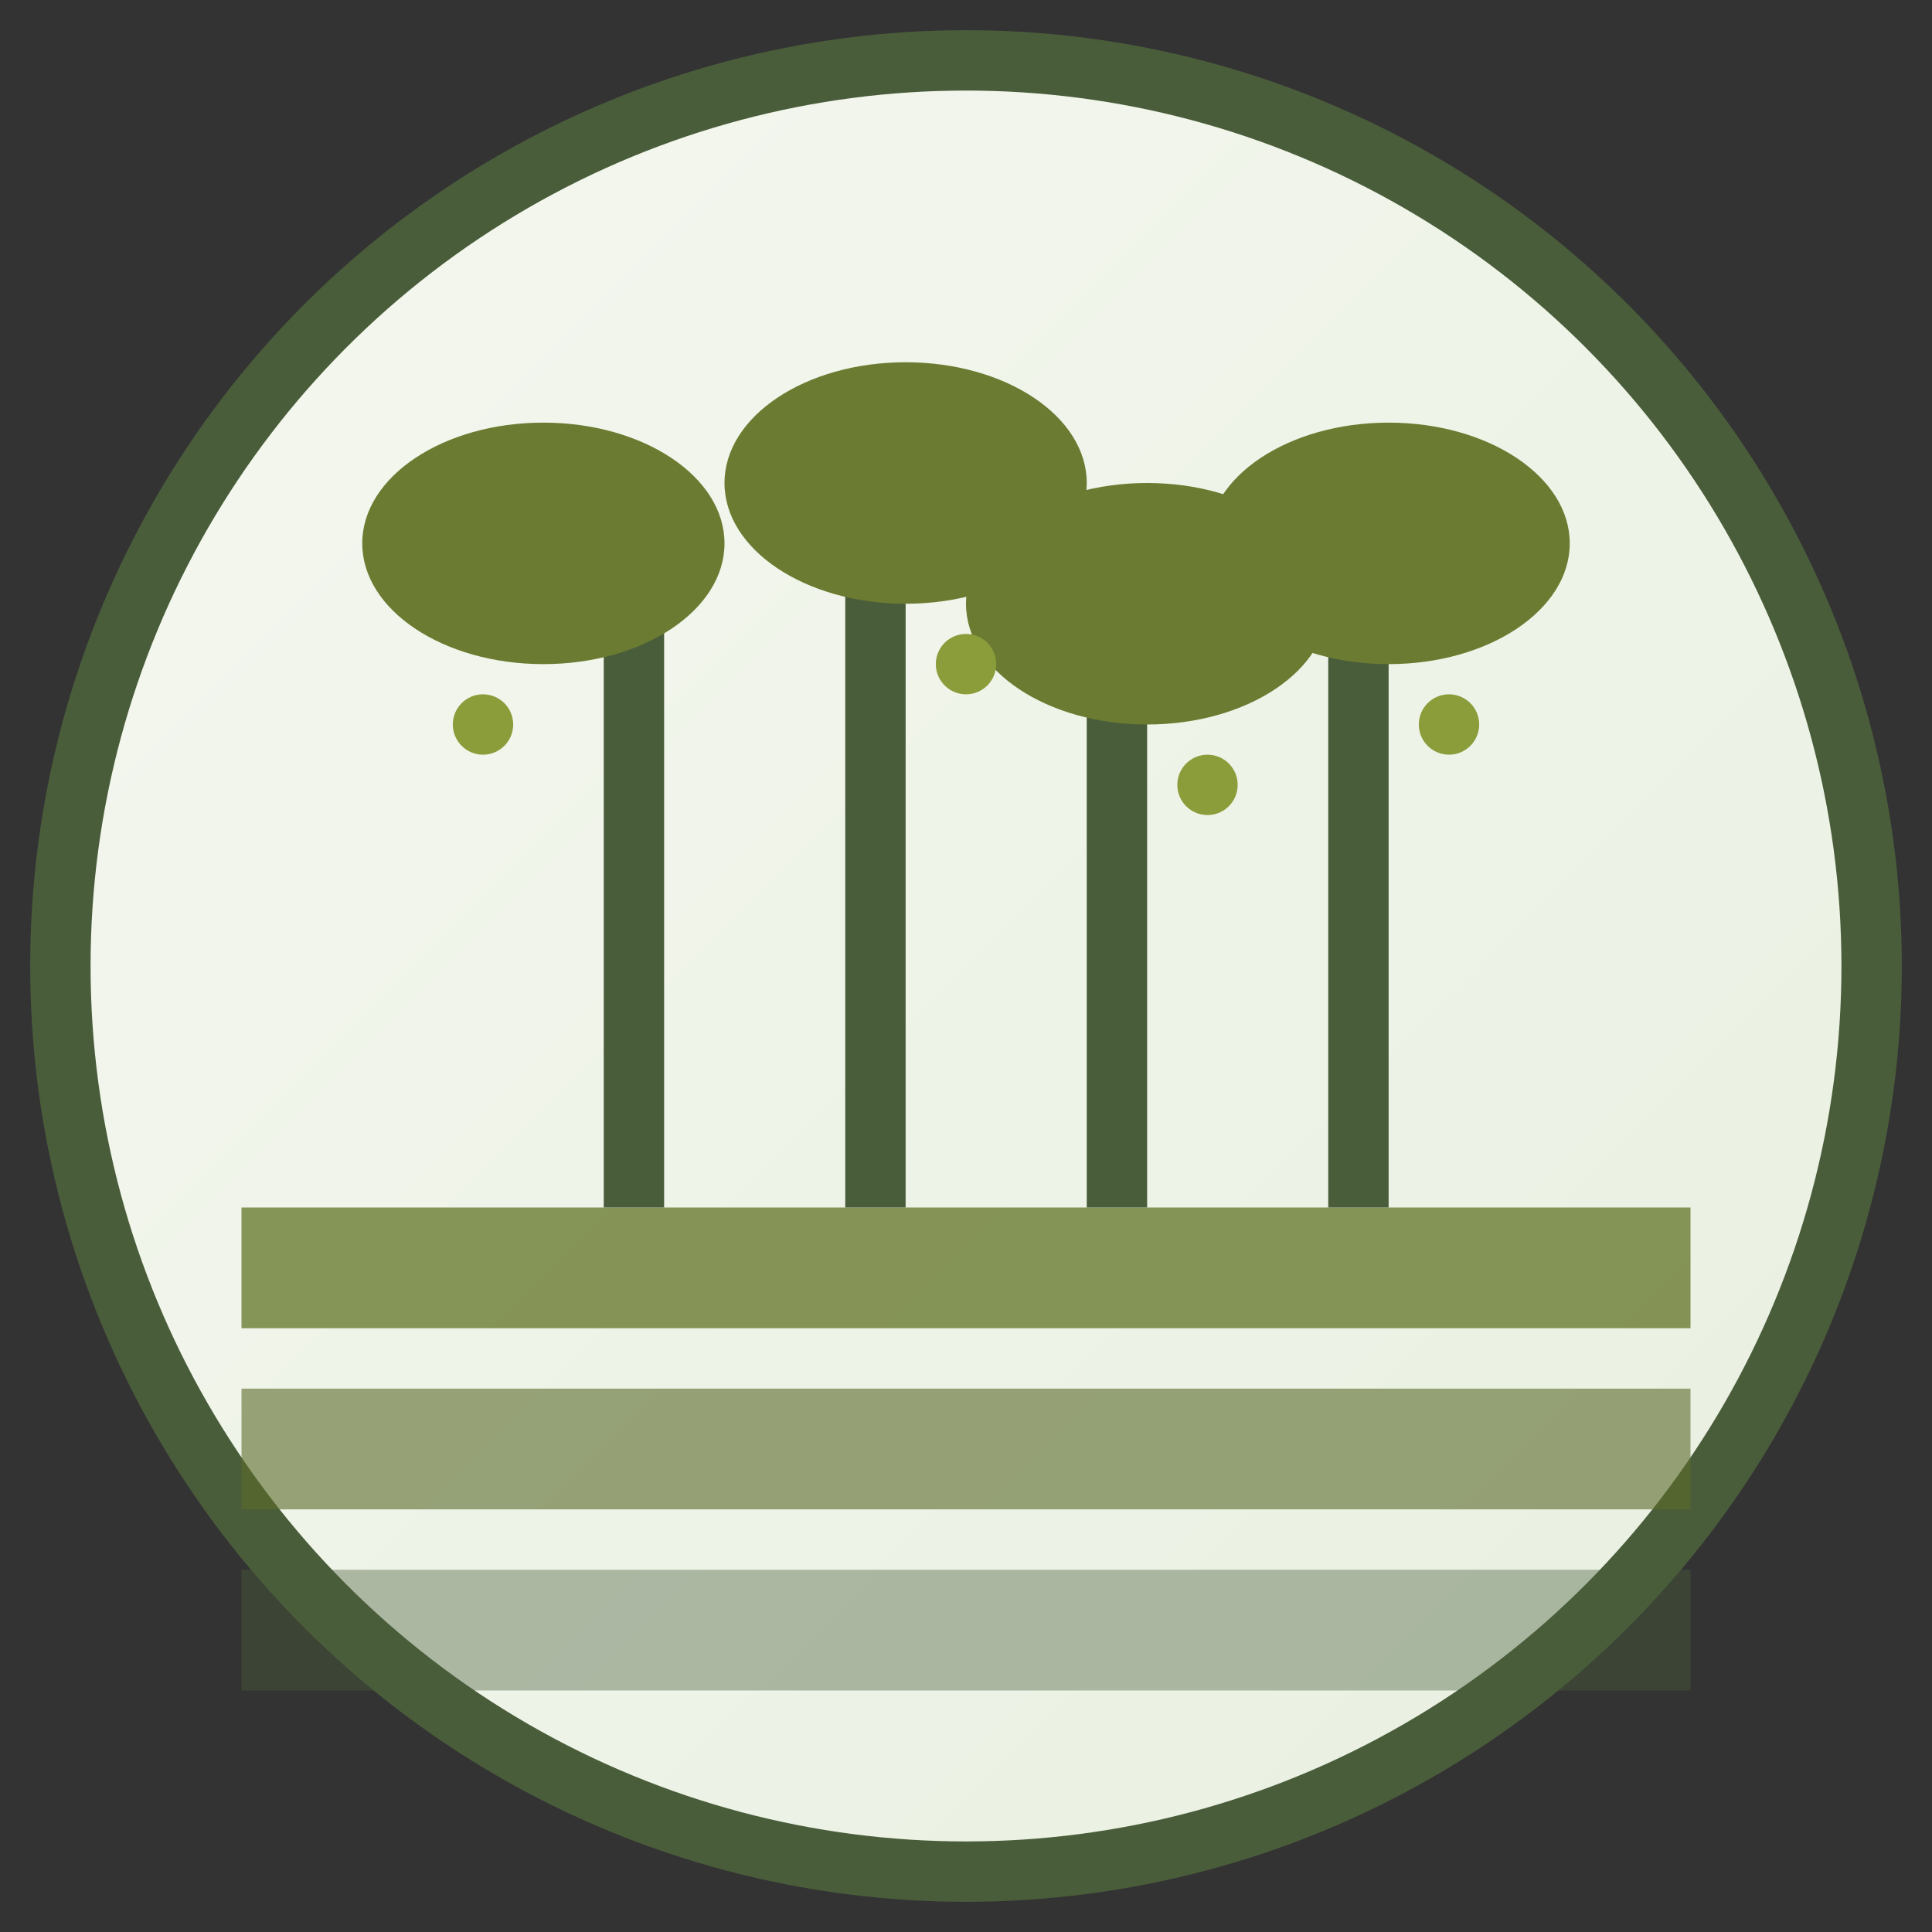 <?xml version="1.0" encoding="UTF-8"?>
<svg width="64" height="64" viewBox="0 0 64 64" fill="none" xmlns="http://www.w3.org/2000/svg">
  <rect x="0" y="0" width="64" height="64" fill="#333333" stroke="none"/>
  <!-- Background circle -->
  <circle cx="32" cy="32" r="30" fill="url(#gradient)" stroke="#4a5d3a" stroke-width="2"/>

  <!-- Farm field rows -->
  <rect x="8" y="40" width="48" height="4" fill="#6b7c32" opacity="0.8"/>
  <rect x="8" y="46" width="48" height="4" fill="#5a6b2a" opacity="0.6"/>
  <rect x="8" y="52" width="48" height="4" fill="#4a5d3a" opacity="0.4"/>

  <!-- Plant stems -->
  <rect x="20" y="20" width="2" height="20" fill="#4a5d3a"/>
  <rect x="28" y="18" width="2" height="22" fill="#4a5d3a"/>
  <rect x="36" y="22" width="2" height="18" fill="#4a5d3a"/>
  <rect x="44" y="20" width="2" height="20" fill="#4a5d3a"/>

  <!-- Leaves -->
  <ellipse cx="18" cy="18" rx="6" ry="4" fill="#6b7c32"/>
  <ellipse cx="30" cy="16" rx="6" ry="4" fill="#6b7c32"/>
  <ellipse cx="38" cy="20" rx="6" ry="4" fill="#6b7c32"/>
  <ellipse cx="46" cy="18" rx="6" ry="4" fill="#6b7c32"/>

  <!-- Small accent dots -->
  <circle cx="16" cy="24" r="1" fill="#8b9c3a"/>
  <circle cx="32" cy="22" r="1" fill="#8b9c3a"/>
  <circle cx="40" cy="26" r="1" fill="#8b9c3a"/>
  <circle cx="48" cy="24" r="1" fill="#8b9c3a"/>

  <!-- Gradient definition -->
  <defs>
    <linearGradient id="gradient" x1="0%" y1="0%" x2="100%" y2="100%">
      <stop offset="0%" style="stop-color:#f5f7f0"/>
      <stop offset="100%" style="stop-color:#e8f0e0"/>
    </linearGradient>
  </defs>
</svg>
